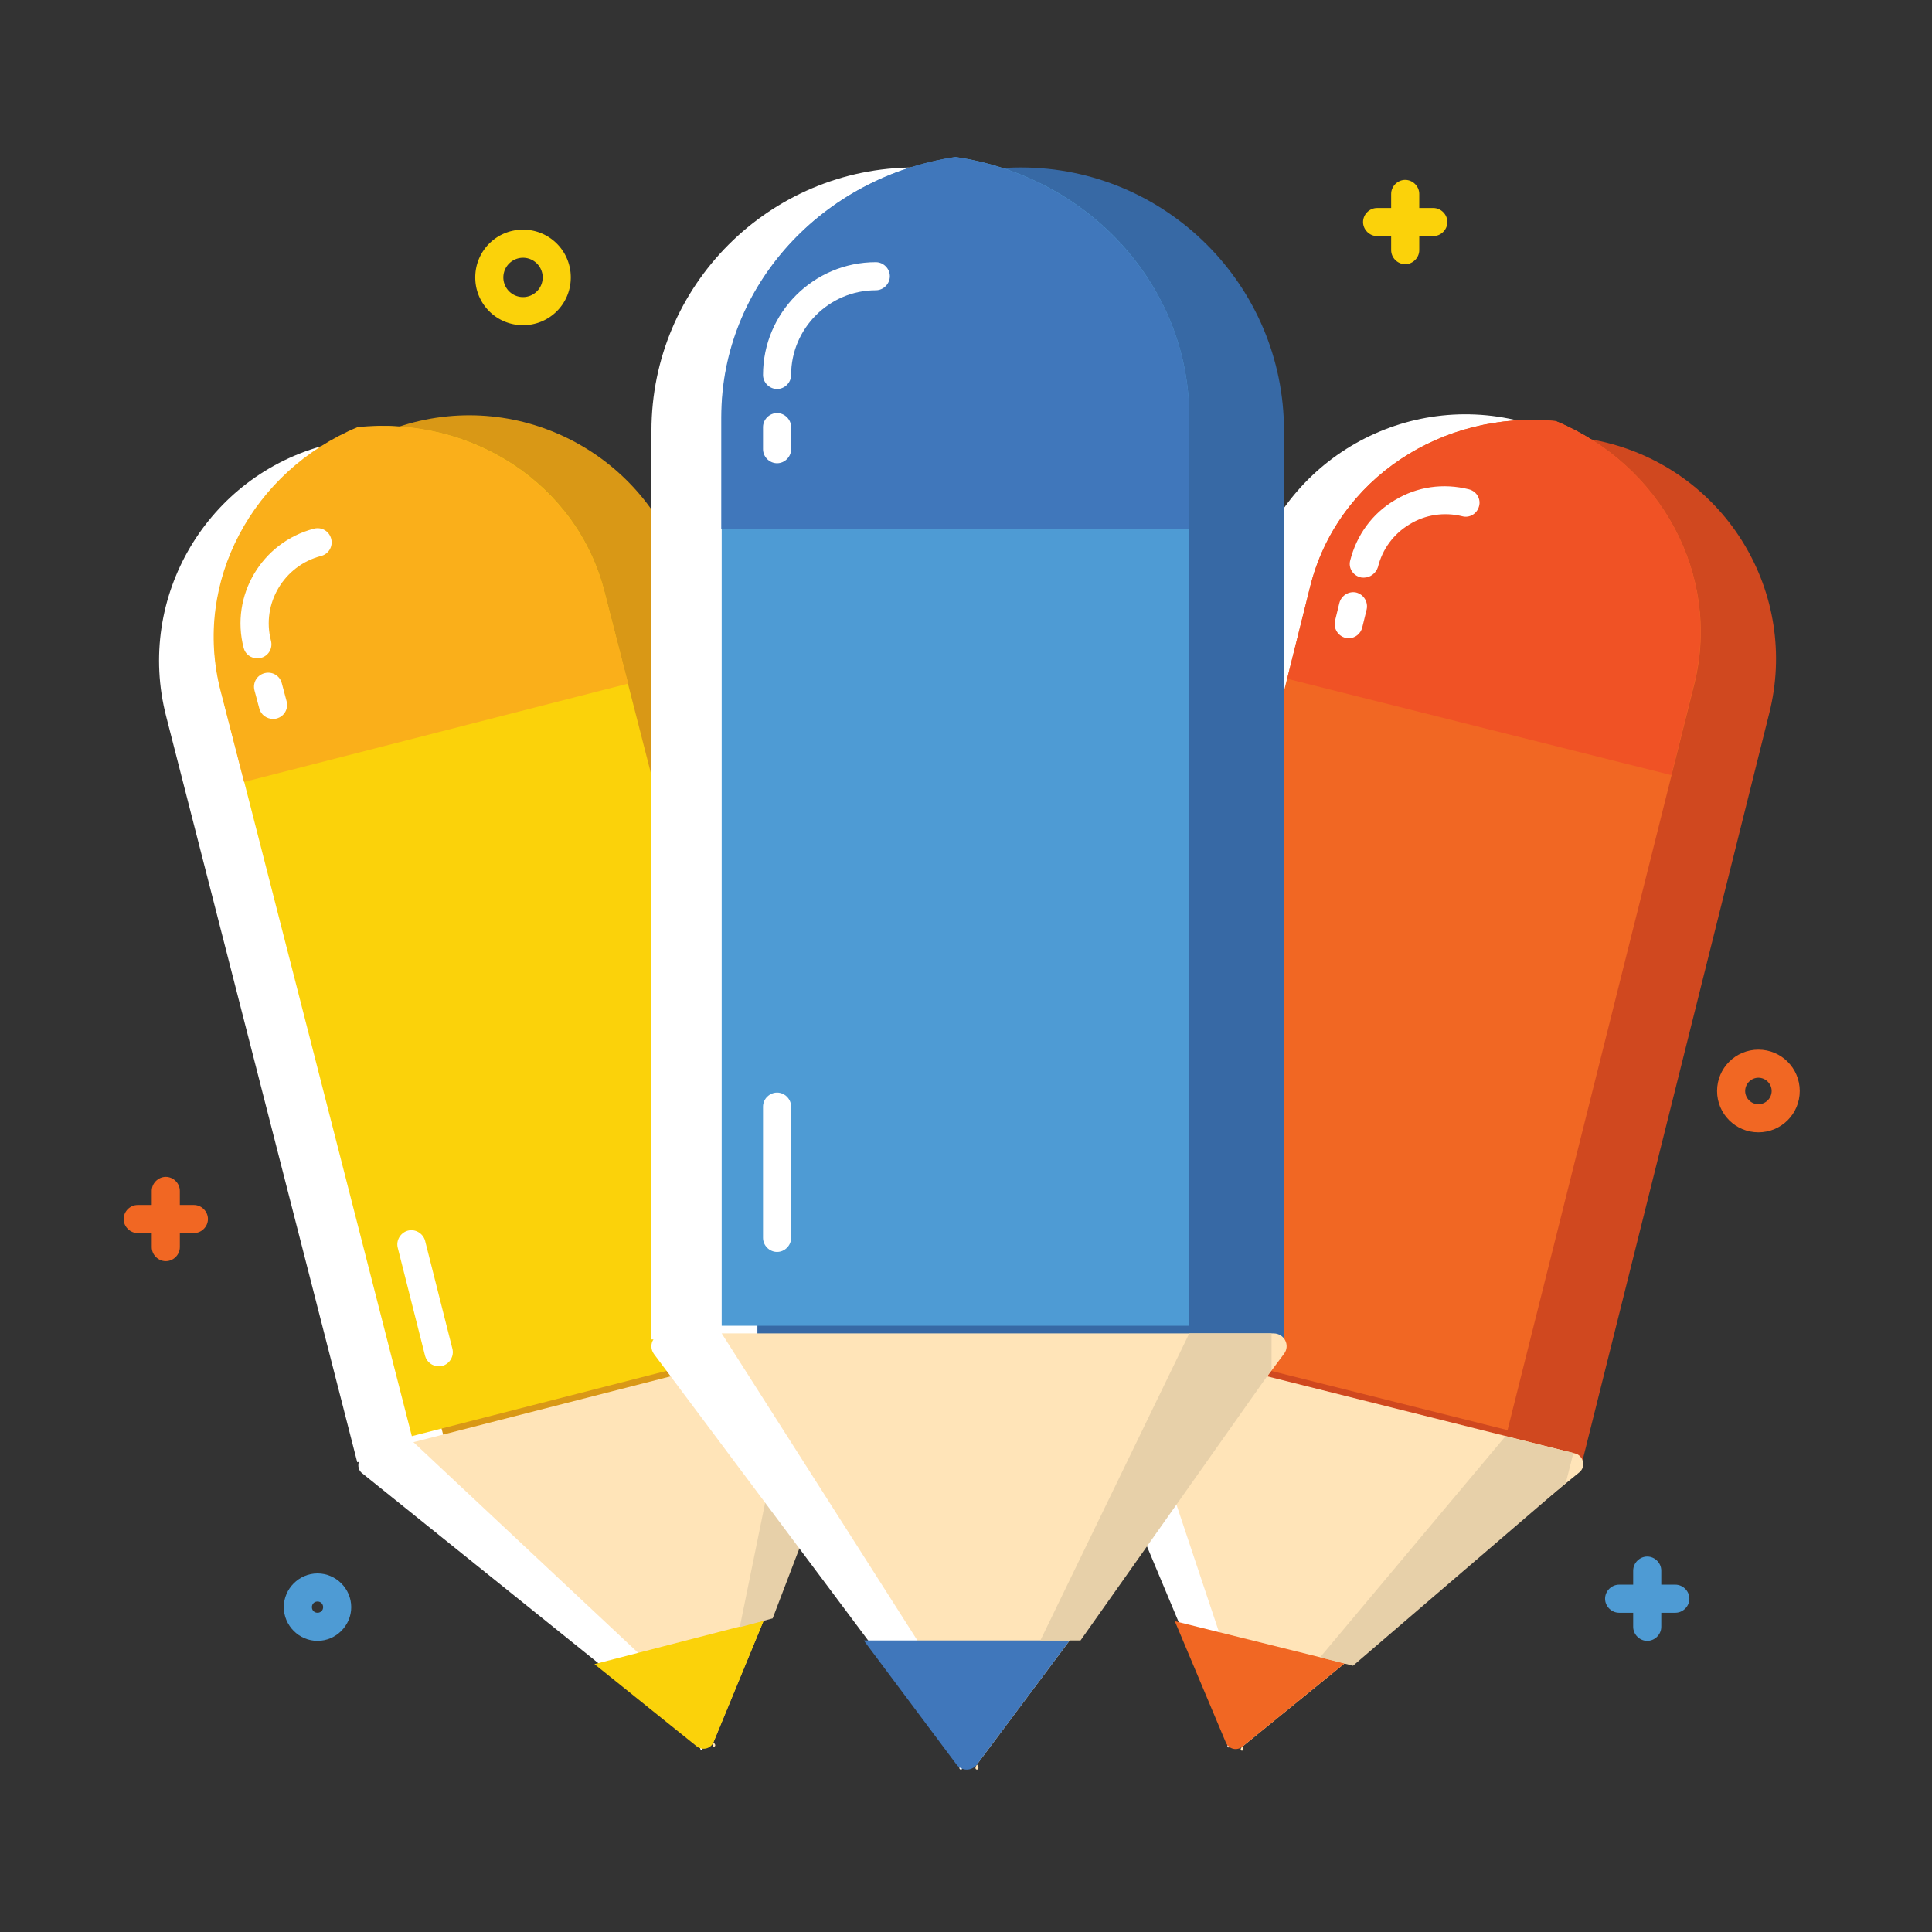 <svg viewBox="0 0 1024 1024" class="icon" version="1.1" xmlns="http://www.w3.org/2000/svg" fill="#000000"><rect x="0" y="0" width="1024" height="1024" fill="#333333" stroke="none"/><g id="SVGRepo_bgCarrier" stroke-width="0"></g><g id="SVGRepo_tracerCarrier" stroke-linecap="round" stroke-linejoin="round"></g><g id="SVGRepo_iconCarrier"><path d="M651.614 923.932c-2.978 2.341 1.489 3.616 0 0zM793.079 759.916l98.495-393.339c15.955-63.394-22.549-127.639-85.943-143.381-63.394-15.955-127.639 22.549-143.381 85.943l-99.133 395.891 0.851 0.213c-1.702 1.489-2.34 4.042-1.277 6.382l88.921 212.305 39.568-47.652 101.898-116.363z" fill="#FFFFFF"></path><path d="M838.816 773.957l-229.537-57.437 99.133-395.891c15.955-63.394 79.987-101.898 143.381-85.943 63.394 15.955 101.898 79.987 85.943 143.381l-98.92 395.89z" fill="#D0481F"></path><path d="M824.564 223.198c-59.777-5.957-115.939 30.421-130.191 87.858l-99.133 395.891 203.796 51.055 99.133-395.891c14.04-57.437-18.083-115.938-73.605-138.913z" fill="#F16723"></path><path d="M885.83 410.826l12.126-48.715c14.252-57.437-17.87-115.939-73.392-138.913-59.777-5.957-115.939 30.421-130.191 87.858l-12.126 48.715 203.583 51.055z" fill="#F05225"></path><path d="M834.775 770.341L594.389 710.138l51.694 154.868 12.551 60.628c1.489 3.616-2.978 2.34 0 0l178.481-145.295c3.616-2.978 2.128-8.934-2.34-9.998z" fill="#FFE4B8"></path><path d="M622.682 859.262l27.017 64.245c1.489 3.616 5.956 4.68 8.934 2.128l54.033-44.035-89.985-22.337z" fill="#F16723"></path><path d="M797.972 761.193l-98.282 117.214 17.444 4.467 112.747-96.792 4.042-15.955z" fill="#E7D0A9"></path><path d="M722.878 306.162c-0.638 0-1.277 0-1.915-0.213-4.042-1.064-6.382-5.105-5.318-8.934 3.403-13.402 11.7-24.89 23.613-31.909 11.913-7.233 25.74-9.147 39.355-5.744 4.042 1.064 6.382 5.105 5.318 8.934-1.064 4.042-5.105 6.382-8.934 5.318-9.573-2.34-19.572-0.851-27.868 4.254-8.51 5.105-14.465 13.19-16.806 22.762-1.063 3.192-4.041 5.532-7.445 5.532z" fill="#FFFFFF"></path><path d="M927.737 280.848c-21.273-35.314-54.884-60.202-94.878-70.201-39.993-9.998-81.476-3.829-116.789 17.444s-60.202 54.884-70.201 94.877l-19.996 79.774c-1.489 5.744 1.277 11.7 6.382 14.465-5.744-0.213-11.062 3.829-12.551 9.573l-9.998 40.206c-1.277 5.531 1.064 11.062 5.744 14.041-5.318 0.213-10.211 4.042-11.7 9.573l-51.481 205.498c-3.616 14.465-2.553 29.995 3.191 43.609l75.307 182.31c3.616 8.721 10.849 14.891 19.996 17.231 2.34 0.638 4.68 0.851 7.02 0.851 6.595 0 13.19-2.34 18.508-6.595L828.606 808.207c11.275-9.36 19.146-21.698 22.975-35.739 0.213-0.426 0.213-0.851 0.426-1.277 0-0.426 0.213-0.638 0.213-1.064l24.252-97.005c1.489-5.744-1.277-11.487-6.169-14.252 5.531-0.213 10.636-4.042 12.126-9.573l62.968-251.448c9.571-40.206 3.401-81.689-17.659-117.001z m-7.446 110.62l-62.968 251.448c-1.489 5.744 1.277 11.487 5.957 14.252-5.531 0.213-10.636 4.042-12.126 9.573l-21.486 85.73-231.663-58.076c-6.808-1.702-13.828 2.34-15.529 9.36-1.702 6.808 2.34 13.828 9.36 15.529l229.749 57.65c-2.553 4.467-5.957 8.297-9.785 11.487L659.485 913.72c-1.064 1.064-2.34 0.851-3.191 0.638-0.638-0.213-1.915-0.638-2.553-2.128l-75.307-182.31c-3.616-8.721-4.254-18.508-1.915-27.655l51.481-205.498c1.489-5.531-1.064-11.275-5.744-14.041 5.531-0.213 10.211-4.042 11.7-9.573l9.998-40.206c1.489-5.744-1.277-11.7-6.382-14.465 5.744 0.213 11.062-3.829 12.551-9.573l9.998-39.781 232.089 58.076c1.064 0.213 2.128 0.426 3.191 0.426 5.744 0 10.849-3.829 12.338-9.573 1.702-6.808-2.34-13.828-9.36-15.529l-232.089-58.076 3.829-15.316c8.297-33.399 29.144-61.479 58.714-79.136s64.032-22.762 97.643-14.465c33.399 8.297 61.479 29.144 79.136 58.714 17.871 29.146 22.976 63.822 14.679 97.22z" fill=""></path><path d="M714.795 338.285c-0.638 0-1.277 0-1.702-0.213-4.042-1.064-6.382-5.105-5.531-8.934l2.34-9.573c1.064-4.042 5.105-6.382 8.934-5.531 4.042 1.064 6.382 5.105 5.531 8.934l-2.34 9.573c-0.851 3.404-3.829 5.744-7.233 5.744zM628.851 682.057c-0.638 0-1.277 0-1.702-0.213-4.042-1.064-6.382-5.105-5.531-8.934l14.252-57.437c1.064-4.042 5.105-6.382 8.934-5.531 4.042 1.064 6.382 5.105 5.531 8.934l-14.252 57.437c-0.851 3.404-3.828 5.744-7.233 5.744z" fill="#FFFFFF"></path><path d="M371.447 925.208c-1.489 3.616 2.766 2.34 0 0zM417.823 713.542l-100.621-392.701c-16.167-63.181-80.625-101.472-144.019-85.092-63.181 16.167-101.472 80.625-85.092 144.019L189.35 775.021l0.851-0.213c-0.638 2.128-0.213 4.68 1.915 6.169l179.331 144.232 12.126-60.628 34.25-151.038z" fill="#FFFFFF"></path><path d="M464.624 704.181l-229.111 58.714-101.26-395.041c-16.167-63.181 21.911-127.639 85.092-144.019 63.181-16.167 127.639 21.911 144.019 85.092l101.26 395.254z" fill="#D99816"></path><path d="M189.775 226.601c-55.522 23.188-87.433 81.902-72.754 139.339l101.26 395.254L421.651 709.074l-101.26-395.254c-14.464-57.438-70.839-93.602-130.616-87.22z" fill="#FBD20A"></path><path d="M332.943 362.323l-12.551-48.715c-14.678-57.225-71.053-93.389-130.829-87.22-55.522 23.188-87.433 81.902-72.754 139.339l12.551 48.715 203.583-52.119z" fill="#FAAF1A"></path><path d="M459.305 702.904l-240.173 61.479 119.129 111.683 39.781 47.439c2.978 2.34-1.489 3.616 0 0l87.858-212.731c1.915-4.466-1.915-8.933-6.595-7.871z" fill="#FFE4B8"></path><path d="M315.074 882.024l54.246 43.609c2.978 2.34 7.446 1.277 8.934-2.34l26.591-64.458-89.772 23.188z" fill="#FBD20A"></path><path d="M422.715 712.265L392.083 862.452l17.444-4.679 52.97-138.701-4.042-15.955z" fill="#E7D0A9"></path><path d="M136.381 348.922c-3.403 0-6.382-2.128-7.233-5.531-7.233-27.655 9.573-55.948 37.227-63.181 4.042-1.064 8.084 1.277 9.147 5.318 1.064 4.042-1.277 8.084-5.318 9.147-19.784 5.105-31.696 25.315-26.591 44.886 1.064 4.042-1.277 8.084-5.318 9.147-0.639 0.213-1.277 0.213-1.915 0.213z" fill="#FFFFFF"></path><path d="M474.834 697.799c0-0.851-0.213-1.702-0.426-2.34-0.213-0.638-0.426-1.277-0.638-1.702l-24.464-96.154c-1.489-5.744-6.382-9.36-11.913-9.573 4.893-2.766 7.446-8.51 5.957-14.252l-64.245-250.809c-10.211-39.993-35.314-73.605-70.84-94.452-35.526-21.06-77.008-27.017-117.001-16.806-82.539 21.059-132.319 105.3-111.258 187.84l20.422 79.774c1.489 5.744 6.382 9.36 11.913 9.573-4.893 2.766-7.446 8.51-5.957 14.252l10.424 39.993c1.489 5.531 6.169 9.147 11.7 9.573-4.68 2.766-7.233 8.51-5.744 14.041l52.545 205.285c3.616 14.465 12.126 27.655 23.613 37.016l152.953 124.447c5.318 4.254 11.7 6.595 18.295 6.595 2.34 0 4.893-0.213 7.233-0.851 8.934-2.34 16.38-8.721 19.784-17.231L471.431 739.282c5.318-13.19 6.382-27.868 3.403-41.483z m-27.229 31.484l-74.243 182.948c-0.638 1.489-1.702 1.915-2.34 2.128-0.638 0.213-1.915 0.213-2.978-0.638L215.091 789.273c-7.446-5.957-12.551-14.252-14.891-23.4l-52.545-205.285c-1.489-5.531-6.169-9.36-11.7-9.573 4.68-2.766 7.02-8.51 5.744-14.041l-10.424-39.993c-1.489-5.531-6.382-9.36-11.913-9.573 4.893-2.766 7.446-8.51 5.957-14.252l-10.424-39.993 231.876-59.565c6.808-1.702 10.849-8.721 9.147-15.529-1.702-6.808-8.721-10.849-15.529-9.147l-231.876 59.565-3.829-15.316c-8.51-33.399-3.616-68.074 14.041-97.644 17.657-29.57 45.524-50.63 78.923-59.139 33.399-8.51 68.074-3.616 97.644 14.041 29.57 17.657 50.63 45.524 59.139 78.923l64.245 250.809c1.489 5.744 6.382 9.36 12.126 9.573-4.893 2.766-7.446 8.51-6.169 14.252l21.911 85.518-231.025 59.352c-6.808 1.702-10.849 8.721-9.147 15.529a12.716 12.716 0 0 0 12.339 9.573c1.064 0 2.128-0.213 3.191-0.426l229.324-58.927c-0.427 5.105-1.491 9.998-3.618 14.678z" fill=""></path><path d="M144.676 381.043c-3.191 0-6.382-2.128-7.233-5.531l-2.553-9.573c-1.064-4.042 1.277-8.084 5.318-9.147 4.042-1.064 8.084 1.277 9.147 5.318l2.553 9.573c1.064 4.042-1.277 8.084-5.318 9.147-0.638 0.213-1.276 0.213-1.915 0.213zM232.535 724.178c-3.403 0-6.382-2.34-7.233-5.531l-14.465-57.225c-1.064-4.042 1.489-8.084 5.318-9.147 4.042-1.064 8.084 1.489 9.147 5.318l14.465 57.225c1.064 4.042-1.489 8.084-5.318 9.147-0.639 0.213-1.277 0.213-1.915 0.213z" fill="#FFFFFF"></path><path d="M509.297 935.207c-2.766 3.616 2.766 3.616 0 0zM624.384 706.734v-478.431c0-77.008-62.543-139.551-139.551-139.551-77.008 0-139.551 62.543-139.551 139.551v481.622h1.064c-1.489 2.128-1.489 5.318 0.213 7.659l162.738 217.624 31.696-65.733 83.391-162.74z" fill="#FFFFFF"></path><path d="M680.758 709.925h-279.316V228.303c0-77.008 62.543-139.551 139.551-139.551 77.008 0 139.551 62.543 139.551 139.551v481.622h0.213z" fill="#3769A5"></path><path d="M506.531 83.22c-70.201 10.424-124.022 68.074-124.022 137.85v481.622h247.831V221.07c0-69.776-53.609-127.639-123.809-137.85z" fill="#4E9BD4"></path><path d="M630.341 280.422V221.07c0-69.776-53.821-127.639-124.022-137.85-70.201 10.424-124.022 68.074-124.022 137.85v59.352h248.044z" fill="#4077BB"></path><path d="M675.014 706.734H382.509l103.6 162.526 31.696 65.946c2.766 3.616-2.766 3.616 0 0L680.545 717.583c3.403-4.467 0.213-10.849-5.531-10.849z" fill="#FFE4B8"></path><path d="M457.816 869.473l49.14 65.733a6.781 6.781 0 0 0 10.849 0l49.14-65.733H457.816z" fill="#4077BB"></path><path d="M630.341 706.734l-78.923 162.739h21.273l101.259-143.381v-19.359z" fill="#E7D0A9"></path><path d="M411.866 206.179c-4.042 0-7.446-3.403-7.446-7.446 0-32.973 26.804-59.777 59.777-59.777 4.042 0 7.446 3.403 7.446 7.446s-3.403 7.446-7.446 7.446c-24.677 0-44.886 20.209-44.886 44.886 0 4.042-3.403 7.446-7.446 7.446z" fill="#FFFFFF"></path><path d="M345.282 362.11c-7.02 0-12.764 5.744-12.764 12.764v48.928c0 7.02 5.744 12.764 12.764 12.764s12.764-5.744 12.764-12.764v-48.928c0-7.02-5.744-12.764-12.764-12.764z" fill=""></path><path d="M345.069 358.707c7.02 0 12.764-5.744 12.764-12.764v-50.843h285.059c7.02 0 12.764-5.744 12.764-12.764 0-7.02-5.744-12.764-12.764-12.764H357.833V248.725c0-85.092 69.35-154.443 154.443-154.443s154.443 69.35 154.443 154.443v305.694c0 7.02 5.744 12.764 12.764 12.764s12.764-5.744 12.764-12.764V248.725c0-99.133-80.838-179.97-179.97-179.97S332.305 149.593 332.305 248.725v97.218c0 7.02 5.744 12.764 12.764 12.764zM679.694 570.8c-7.02 0-12.764 5.744-12.764 12.764v106.365H382.509c-7.02 0-12.764 5.744-12.764 12.764s5.744 12.764 12.764 12.764h282.931c-1.702 7.02-4.68 13.828-9.147 19.784L517.805 922.443c-1.915 2.34-4.254 2.766-5.531 2.766s-3.403-0.426-5.105-2.553L368.682 735.453c-7.02-9.573-10.849-21.06-10.849-32.76V452.521c0-7.02-5.744-12.764-12.764-12.764s-12.764 5.744-12.764 12.764v250.171c0 17.231 5.318 33.611 15.742 47.865L486.535 937.759c5.957 8.297 15.316 12.977 25.528 12.977h0.213c10.211 0 19.572-4.68 25.953-12.977l138.488-187.203c10.211-14.041 15.529-30.634 15.529-47.652v-119.129a12.541 12.541 0 0 0-12.552-12.976z" fill=""></path><path d="M411.866 245.534c-4.042 0-7.446-3.403-7.446-7.446v-11.7c0-4.042 3.403-7.446 7.446-7.446s7.446 3.403 7.446 7.446v11.7c0 4.042-3.403 7.446-7.446 7.446zM411.866 663.549c-4.042 0-7.446-3.403-7.446-7.446v-69.563c0-4.042 3.403-7.446 7.446-7.446s7.446 3.403 7.446 7.446v69.563c0 4.042-3.403 7.446-7.446 7.446z" fill="#FFFFFF"></path><path d="M759.681 110.238h-7.446v-7.446c0-4.042-3.403-7.446-7.446-7.446s-7.446 3.403-7.446 7.446v7.446h-7.446c-4.042 0-7.446 3.403-7.446 7.446s3.403 7.446 7.446 7.446h7.446v7.446c0 4.042 3.403 7.446 7.446 7.446s7.446-3.403 7.446-7.446v-7.446h7.446c4.042 0 7.446-3.403 7.446-7.446s-3.404-7.446-7.446-7.446z" fill="#FBD20A"></path><path d="M102.768 638.66h-7.446v-7.446c0-4.042-3.403-7.446-7.446-7.446-4.042 0-7.446 3.403-7.446 7.446v7.446H72.986c-4.042 0-7.446 3.403-7.446 7.446s3.403 7.446 7.446 7.446h7.446v7.446c0 4.042 3.403 7.446 7.446 7.446 4.042 0 7.446-3.403 7.446-7.446v-7.446h7.446c4.042 0 7.446-3.403 7.446-7.446s-3.403-7.446-7.446-7.446z" fill="#F16723"></path><path d="M887.957 839.903h-7.446v-7.446c0-4.042-3.403-7.446-7.446-7.446s-7.446 3.403-7.446 7.446v7.446h-7.446c-4.042 0-7.446 3.403-7.446 7.446 0 4.042 3.403 7.446 7.446 7.446h7.446v7.446c0 4.042 3.403 7.446 7.446 7.446s7.446-3.403 7.446-7.446v-7.446h7.446c4.042 0 7.446-3.403 7.446-7.446 0-4.042-3.404-7.446-7.446-7.446z" fill="#4E9BD4"></path><path d="M931.993 600.156c-12.126 0-21.911-9.785-21.911-21.911 0-12.126 9.785-21.911 21.911-21.911s21.911 9.785 21.911 21.911c0 12.126-9.786 21.911-21.911 21.911z m0-28.931c-3.829 0-7.02 3.191-7.02 7.02 0 3.829 3.191 7.02 7.02 7.02s7.02-3.191 7.02-7.02-3.19-7.02-7.02-7.02z" fill="#F16723"></path><path d="M921.781 641.213m-4.467 0a4.467 4.467 0 1 0 8.934 0 4.467 4.467 0 1 0-8.934 0Z" fill=""></path><path d="M802.226 117.683m-4.467 0a4.467 4.467 0 1 0 8.934 0 4.467 4.467 0 1 0-8.934 0Z" fill=""></path><path d="M251.041 95.559m-4.467 0a4.467 4.467 0 1 0 8.934 0 4.467 4.467 0 1 0-8.934 0Z" fill=""></path><path d="M113.617 729.922m-4.467 0a4.467 4.467 0 1 0 8.934 0 4.467 4.467 0 1 0-8.934 0Z" fill=""></path><path d="M215.729 93.432m-6.595 0a6.595 6.595 0 1 0 13.19 0 6.595 6.595 0 1 0-13.19 0Z" fill=""></path><path d="M277.208 172.355c-14.041 0-25.315-11.275-25.315-25.315s11.275-25.315 25.315-25.315a25.239 25.239 0 0 1 25.315 25.315 25.239 25.239 0 0 1-25.315 25.315z m0-35.739c-5.744 0-10.424 4.68-10.424 10.424 0 5.744 4.68 10.424 10.424 10.424 5.744 0 10.424-4.68 10.424-10.424 0-5.744-4.68-10.424-10.424-10.424z" fill="#FBD20A"></path><path d="M168.29 833.946c-9.785 0-17.87 8.084-17.87 17.87 0 9.785 8.084 17.87 17.87 17.87 9.785 0 17.87-8.084 17.87-17.87-0.001-9.785-8.085-17.87-17.87-17.87z m0 20.848c-1.702 0-2.978-1.277-2.978-2.978s1.277-2.978 2.978-2.978c1.702 0 2.978 1.277 2.978 2.978s-1.277 2.978-2.978 2.978z" fill="#4E9BD4"></path></g></svg>
<!-- https://www.svgrepo.com/svg/475377/pen-combination?edit=true -->